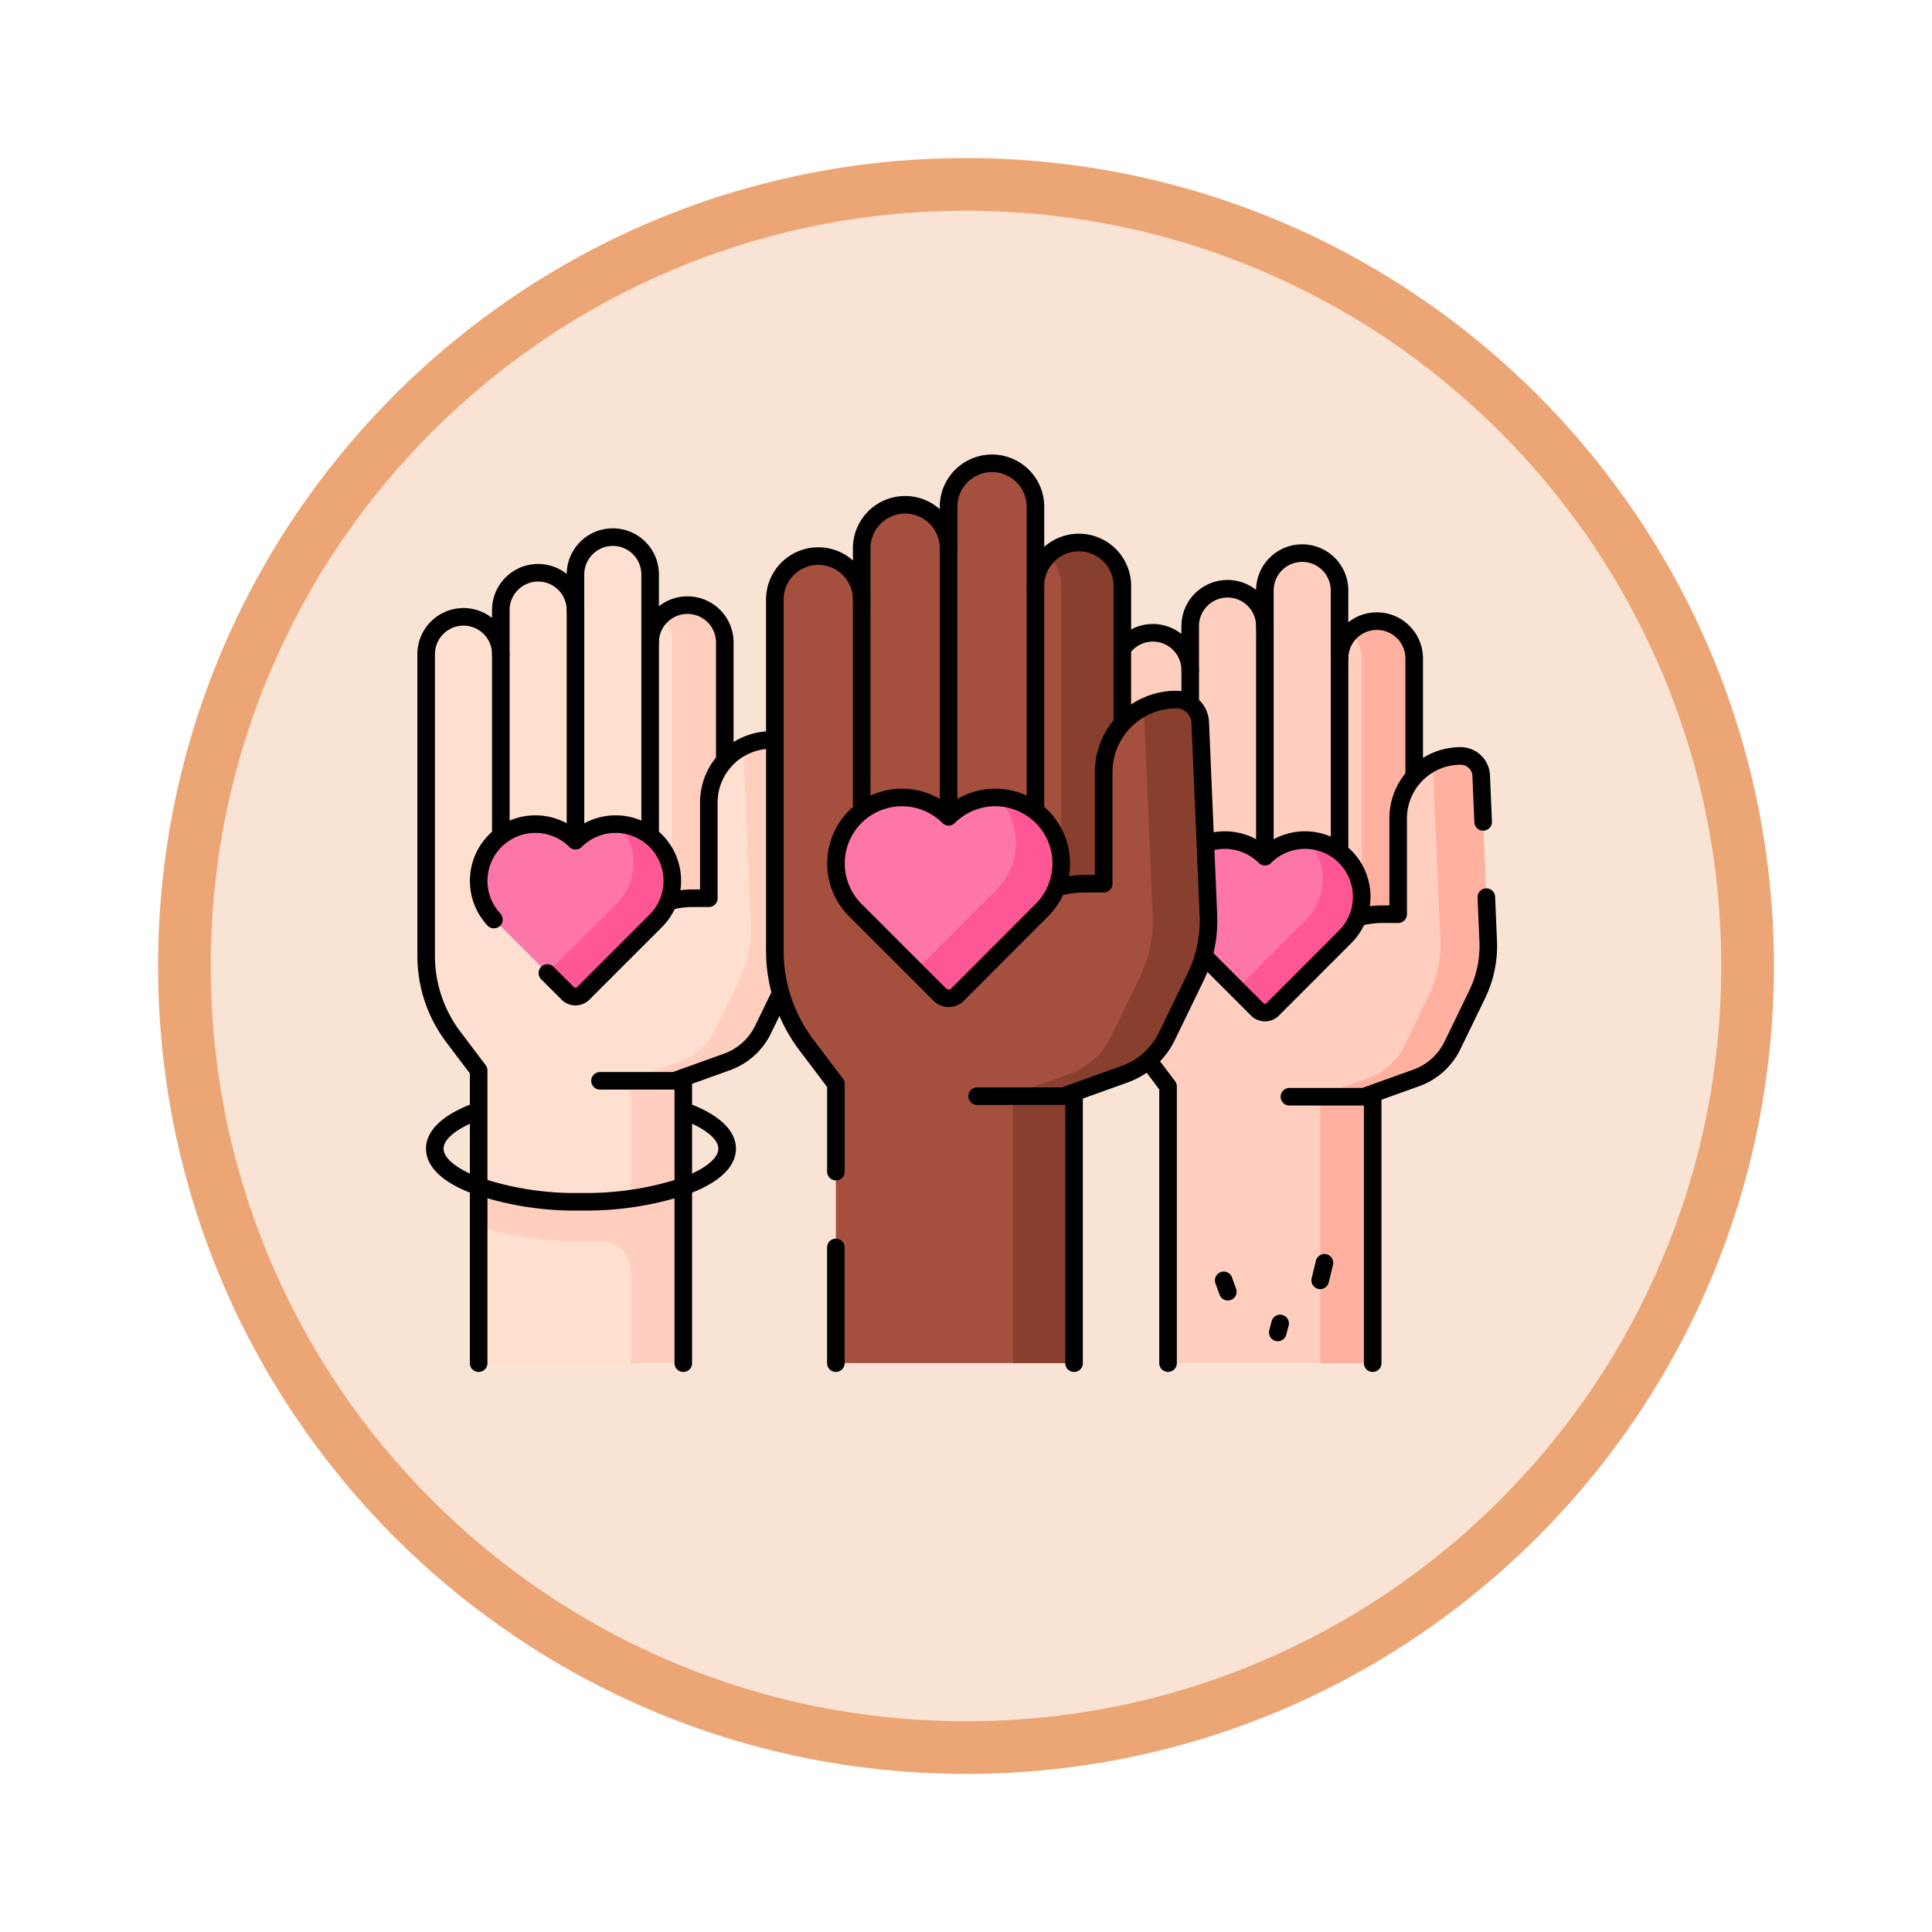 <svg xmlns="http://www.w3.org/2000/svg" xmlns:xlink="http://www.w3.org/1999/xlink" width="110" height="110" viewBox="0 0 110 110">
  <defs>
    <filter id="Trazado_982547" x="0" y="0" width="110" height="110" filterUnits="userSpaceOnUse">
      <feOffset dy="3" input="SourceAlpha"/>
      <feGaussianBlur stdDeviation="3" result="blur"/>
      <feFlood flood-opacity="0.161"/>
      <feComposite operator="in" in2="blur"/>
      <feComposite in="SourceGraphic"/>
    </filter>
    <clipPath id="clip-path">
      <path id="path21" d="M0-682.665H62.3v62.3H0Z" transform="translate(0 682.665)"/>
    </clipPath>
  </defs>
  <g id="Grupo_1215985" data-name="Grupo 1215985" transform="translate(-3918.001 -11367.525)">
    <g id="Grupo_1214728" data-name="Grupo 1214728" transform="translate(3927.001 11373.525)">
      <g id="Grupo_1200151" data-name="Grupo 1200151" transform="translate(0 0)">
        <g id="Grupo_1185952" data-name="Grupo 1185952" transform="translate(0 0)">
          <g id="Grupo_1184115" data-name="Grupo 1184115">
            <g id="Grupo_1183744" data-name="Grupo 1183744">
              <g id="Grupo_1181546" data-name="Grupo 1181546">
                <g id="Grupo_1177563" data-name="Grupo 1177563">
                  <g id="Grupo_1173148" data-name="Grupo 1173148">
                    <g id="Grupo_1163803" data-name="Grupo 1163803">
                      <g id="Grupo_1163015" data-name="Grupo 1163015">
                        <g id="Grupo_1157017" data-name="Grupo 1157017">
                          <g id="Grupo_1155793" data-name="Grupo 1155793">
                            <g id="Grupo_1154704" data-name="Grupo 1154704">
                              <g id="Grupo_1150790" data-name="Grupo 1150790">
                                <g id="Grupo_1154214" data-name="Grupo 1154214">
                                  <g id="Grupo_1152583" data-name="Grupo 1152583">
                                    <g id="Grupo_1146973" data-name="Grupo 1146973">
                                      <g id="Grupo_1146954" data-name="Grupo 1146954">
                                        <g transform="matrix(1, 0, 0, 1, -9, -6)" filter="url(#Trazado_982547)">
                                          <g id="Trazado_982547-2" data-name="Trazado 982547" transform="translate(9 6)" fill="#f9e3d4">
                                            <path d="M 46 90.5 C 39.992 90.5 34.164 89.324 28.679 87.003 C 23.38 84.762 18.621 81.553 14.534 77.466 C 10.446 73.379 7.238 68.62 4.996 63.321 C 2.676 57.836 1.5 52.008 1.5 46 C 1.5 39.992 2.676 34.164 4.996 28.679 C 7.238 23.38 10.446 18.621 14.534 14.534 C 18.621 10.446 23.38 7.238 28.679 4.996 C 34.164 2.676 39.992 1.5 46 1.5 C 52.008 1.5 57.836 2.676 63.321 4.996 C 68.62 7.238 73.379 10.446 77.466 14.534 C 81.554 18.621 84.762 23.38 87.004 28.679 C 89.324 34.164 90.5 39.992 90.5 46 C 90.5 52.008 89.324 57.836 87.004 63.321 C 84.762 68.62 81.554 73.379 77.466 77.466 C 73.379 81.553 68.62 84.762 63.321 87.003 C 57.836 89.324 52.008 90.5 46 90.5 Z" stroke="none"/>
                                            <path d="M 46 3 C 40.194 3 34.563 4.136 29.263 6.378 C 24.143 8.544 19.544 11.644 15.594 15.594 C 11.644 19.544 8.544 24.143 6.378 29.263 C 4.136 34.563 3 40.194 3 46 C 3 51.806 4.136 57.437 6.378 62.737 C 8.544 67.857 11.644 72.455 15.594 76.405 C 19.544 80.355 24.143 83.456 29.263 85.622 C 34.563 87.863 40.194 89 46 89 C 51.806 89 57.437 87.863 62.737 85.622 C 67.857 83.456 72.456 80.355 76.406 76.405 C 80.356 72.455 83.456 67.857 85.622 62.737 C 87.863 57.437 89 51.806 89 46 C 89 40.194 87.863 34.563 85.622 29.263 C 83.456 24.143 80.356 19.544 76.406 15.594 C 72.456 11.644 67.857 8.544 62.737 6.378 C 57.437 4.136 51.806 3 46 3 M 46 0 C 71.405 0 92 20.595 92 46 C 92 71.405 71.405 92 46 92 C 20.595 92 0 71.405 0 46 C 0 20.595 20.595 0 46 0 Z" stroke="none" fill="#eca675"/>
                                          </g>
                                        </g>
                                      </g>
                                    </g>
                                  </g>
                                </g>
                              </g>
                            </g>
                          </g>
                        </g>
                      </g>
                    </g>
                  </g>
                </g>
              </g>
            </g>
          </g>
        </g>
      </g>
    </g>
    <g id="g15" transform="translate(3941.352 12071.041)">
      <g id="g17" transform="translate(0 -682.665)">
        <g id="g19" transform="translate(0 0)" clip-path="url(#clip-path)">
          <g id="g25" transform="translate(0.913 9.729)">
            <path id="path27" d="M-169.328-59.734v15.894l-2.363,9.058V-18.7h-11.653V-35.365l-1.441-1.907a7.664,7.664,0,0,1-1.548-4.616V-59.069a2.118,2.118,0,0,1,.623-1.5,2.118,2.118,0,0,1,1.5-.623,2.125,2.125,0,0,1,2.126,2.126v-2.509a2.125,2.125,0,0,1,2.124-2.126h0a2.125,2.125,0,0,1,2.124,2.126v-2.03a2.113,2.113,0,0,1,.623-1.5,2.12,2.12,0,0,1,1.5-.623,2.125,2.125,0,0,1,2.126,2.126v3.873a2.115,2.115,0,0,1,.623-1.5,2.115,2.115,0,0,1,1.5-.623,2.125,2.125,0,0,1,2.126,2.126" transform="translate(186.333 65.733)" fill="#ffdfcf"/>
          </g>
          <g id="g29" transform="translate(3.901 13.603)">
            <path id="path31" d="M-118.62,0a2.116,2.116,0,0,0-1.517.614,2.124,2.124,0,0,1,.63,1.511V18.018l-2.363,9.058v7.14a20.33,20.33,0,0,1-2.732.179,16.2,16.2,0,0,1-5.6-.879c-.118-.046-.229-.092-.332-.14V35.34a18.388,18.388,0,0,0,5.931.88q.471,0,.934-.019a1.725,1.725,0,0,1,1.8,1.722v5.235h2.991V27.075l2.362-9.058V2.177A2.16,2.16,0,0,0-118.62,0" transform="translate(130.532 0.001)" fill="#ffcebf"/>
          </g>
          <g id="g33" transform="translate(0.913 9.73)">
            <path id="path35" d="M-145.8-468.341v-16.082l2.363-9.057v-15.894a2.126,2.126,0,0,0-2.126-2.126,2.126,2.126,0,0,0-2.125,2.126v-3.873a2.125,2.125,0,0,0-2.125-2.125,2.126,2.126,0,0,0-2.126,2.125v2.029a2.126,2.126,0,0,0-2.125-2.125h0a2.126,2.126,0,0,0-2.126,2.126v2.509a2.125,2.125,0,0,0-2.125-2.126,2.126,2.126,0,0,0-2.125,2.126v17.18a7.658,7.658,0,0,0,1.548,4.616l1.441,1.907v16.664" transform="translate(160.44 515.373)" fill="none" stroke="#000" stroke-linecap="round" stroke-linejoin="round" stroke-miterlimit="10" stroke-width="1"/>
          </g>
          <g id="g37" transform="translate(13.666 15.728)">
            <path id="path39" d="M0,0V10.9" fill="none" stroke="#000" stroke-linecap="round" stroke-linejoin="round" stroke-miterlimit="10" stroke-width="1"/>
          </g>
          <g id="g41" transform="translate(9.415 13.884)">
            <path id="path43" d="M0,0V12.838" fill="none" stroke="#000" stroke-linecap="round" stroke-linejoin="round" stroke-miterlimit="10" stroke-width="1"/>
          </g>
          <g id="g45" transform="translate(5.164 16.394)">
            <path id="path47" d="M0,0V10.035" fill="none" stroke="#000" stroke-linecap="round" stroke-linejoin="round" stroke-miterlimit="10" stroke-width="1"/>
          </g>
          <g id="g49" transform="translate(10.811 21.28)">
            <path id="path51" d="M-108.714-10.969l.4,9.451a6.329,6.329,0,0,1-.63,3.031l-1.407,2.9a3.666,3.666,0,0,1-2.058,1.849L-115.4,7.332h-4.235V2.252a5.313,5.313,0,0,1,5.313-5.313h.879V-8.516a3.555,3.555,0,0,1,3.555-3.554,1.173,1.173,0,0,1,1.171,1.1" transform="translate(119.632 12.071)" fill="#ffdfcf"/>
          </g>
          <g id="g53" transform="translate(12.321 21.28)">
            <path id="path55" d="M-91.39-135.26l-1.406,2.9a3.67,3.67,0,0,1-2.059,1.849l-2.987,1.073h-2.725l2.987-1.073a3.669,3.669,0,0,0,2.059-1.849l1.406-2.9a6.318,6.318,0,0,0,.63-3.031l-.4-9.45a1.176,1.176,0,0,0-.226-.624,3.531,3.531,0,0,1,1.779-.477,1.173,1.173,0,0,1,.8.318,1.168,1.168,0,0,1,.367.783l.4,9.45a6.319,6.319,0,0,1-.63,3.031" transform="translate(100.568 148.844)" fill="#ffcebf"/>
          </g>
          <g id="g57" transform="translate(10.811 21.279)">
            <path id="path59" d="M-7.6-115.281a5.31,5.31,0,0,1,4.549-2.567h.879V-123.3a3.555,3.555,0,0,1,3.555-3.555,1.173,1.173,0,0,1,1.171,1.1l.4,9.451a6.328,6.328,0,0,1-.63,3.031l-1.407,2.9a3.666,3.666,0,0,1-2.058,1.849l-2.988,1.073H-8.368" transform="translate(8.368 126.858)" fill="none" stroke="#000" stroke-linecap="round" stroke-linejoin="round" stroke-miterlimit="10" stroke-width="1"/>
          </g>
          <g id="g61" transform="translate(3.903 26.069)">
            <path id="path63" d="M-100.378-54.885a3.23,3.23,0,0,0,0-4.565,3.23,3.23,0,0,0-4.566,0,3.23,3.23,0,0,0-4.566,0,3.23,3.23,0,0,0,0,4.565l4.13,4.13a.62.62,0,0,0,.877,0Z" transform="translate(110.458 60.396)" fill="#fe76a8"/>
          </g>
          <g id="g65" transform="translate(7.81 26.072)">
            <path id="path67" d="M-61.471-54.858l-4.13,4.13a.619.619,0,0,1-.877,0l-1.166-1.166,3.958-3.959a3.228,3.228,0,0,0,.045-4.515,3.217,3.217,0,0,1,2.166.944,3.229,3.229,0,0,1,0,4.565" transform="translate(67.644 60.367)" fill="#ff5795"/>
          </g>
          <g id="g69" transform="translate(3.903 26.069)">
            <path id="path71" d="M-38.956-84.454l1.161,1.161a.62.62,0,0,0,.877,0l4.13-4.13a3.23,3.23,0,0,0,0-4.565,3.23,3.23,0,0,0-4.566,0,3.23,3.23,0,0,0-4.566,0A3.23,3.23,0,0,0-42-87.5" transform="translate(42.868 92.935)" fill="none" stroke="#000" stroke-linecap="round" stroke-linejoin="round" stroke-miterlimit="10" stroke-width="1"/>
          </g>
          <g id="g73" transform="translate(40.164 10.64)">
            <path id="path75" d="M-169.325-218V-233.9a2.125,2.125,0,0,0-2.125-2.125,2.125,2.125,0,0,0-2.126,2.125v-3.873a2.125,2.125,0,0,0-2.125-2.125,2.125,2.125,0,0,0-2.126,2.125v2.029a2.125,2.125,0,0,0-2.125-2.125h0a2.125,2.125,0,0,0-2.125,2.125v2.509a2.125,2.125,0,0,0-2.125-2.126,2.126,2.126,0,0,0-2.126,2.126v17.18a7.659,7.659,0,0,0,1.548,4.616l1.441,1.907v15.753h11.653v-15.172Z" transform="translate(186.329 239.894)" fill="#ffcebf"/>
          </g>
          <g id="g77" transform="translate(51.815 14.513)">
            <path id="path79" d="M-53.3-21.162V-5.268L-55.665,3.79V18.962h-2.991V3.79l2.363-9.058V-21.162a2.124,2.124,0,0,0-.63-1.511,2.115,2.115,0,0,1,1.495-.614A2.125,2.125,0,0,1-53.3-21.162" transform="translate(58.656 23.287)" fill="#ffb09e"/>
          </g>
          <g id="g81" transform="translate(40.164 10.64)">
            <path id="path83" d="M-145.8-459.277v-15.172l2.363-9.058V-499.4a2.125,2.125,0,0,0-2.125-2.125,2.126,2.126,0,0,0-2.126,2.125v-3.873a2.126,2.126,0,0,0-2.125-2.125,2.126,2.126,0,0,0-2.126,2.125v2.029a2.125,2.125,0,0,0-2.125-2.125h0a2.125,2.125,0,0,0-2.125,2.125v2.509a2.126,2.126,0,0,0-2.125-2.126,2.126,2.126,0,0,0-2.126,2.126v17.18a7.659,7.659,0,0,0,1.548,4.616l1.441,1.907v15.753" transform="translate(160.44 505.399)" fill="none" stroke="#000" stroke-linecap="round" stroke-linejoin="round" stroke-miterlimit="10" stroke-width="1"/>
          </g>
          <g id="g85" transform="translate(52.917 16.638)">
            <path id="path87" d="M0,0V10.9" fill="none" stroke="#000" stroke-linecap="round" stroke-linejoin="round" stroke-miterlimit="10" stroke-width="1"/>
          </g>
          <g id="g89" transform="translate(48.666 14.795)">
            <path id="path91" d="M0,0V12.838" fill="none" stroke="#000" stroke-linecap="round" stroke-linejoin="round" stroke-miterlimit="10" stroke-width="1"/>
          </g>
          <g id="g93" transform="translate(44.415 17.304)">
            <path id="path95" d="M0,0V10.035" fill="none" stroke="#000" stroke-linecap="round" stroke-linejoin="round" stroke-miterlimit="10" stroke-width="1"/>
          </g>
          <g id="g97" transform="translate(50.063 22.19)">
            <path id="path99" d="M-108.714-10.969l.4,9.451a6.328,6.328,0,0,1-.63,3.031l-1.407,2.9a3.666,3.666,0,0,1-2.058,1.849L-115.4,7.332h-4.235V2.252a5.313,5.313,0,0,1,5.313-5.313h.879V-8.516a3.555,3.555,0,0,1,3.555-3.554,1.173,1.173,0,0,1,1.171,1.1" transform="translate(119.632 12.071)" fill="#ffcebf"/>
          </g>
          <g id="g101" transform="translate(51.573 22.19)">
            <path id="path103" d="M-91.39-135.26l-1.406,2.9a3.67,3.67,0,0,1-2.059,1.849l-2.987,1.073h-2.725l2.987-1.073a3.67,3.67,0,0,0,2.059-1.849l1.406-2.9a6.319,6.319,0,0,0,.63-3.031l-.4-9.45a1.175,1.175,0,0,0-.226-.625,3.532,3.532,0,0,1,1.779-.477,1.173,1.173,0,0,1,.8.318,1.169,1.169,0,0,1,.367.783l.4,9.45a6.32,6.32,0,0,1-.63,3.031" transform="translate(100.568 148.844)" fill="#ffb09e"/>
          </g>
          <g id="g105" transform="translate(50.063 30.231)">
            <path id="path107" d="M0-113.139H4.235l2.988-1.073a3.666,3.666,0,0,0,2.058-1.849l1.407-2.9a6.327,6.327,0,0,0,.63-3.031l-.106-2.511" transform="translate(0 124.501)" fill="none" stroke="#000" stroke-linecap="round" stroke-linejoin="round" stroke-miterlimit="10" stroke-width="1"/>
          </g>
          <g id="g109" transform="translate(50.827 22.19)">
            <path id="path111" d="M-102.228-37.4l-.112-2.654a1.173,1.173,0,0,0-1.171-1.1,3.555,3.555,0,0,0-3.555,3.555v5.455h-.879a5.31,5.31,0,0,0-4.549,2.567" transform="translate(112.494 41.153)" fill="none" stroke="#000" stroke-linecap="round" stroke-linejoin="round" stroke-miterlimit="10" stroke-width="1"/>
          </g>
          <g id="g113" transform="translate(43.154 26.979)">
            <path id="path115" d="M-100.378-54.885a3.23,3.23,0,0,0,0-4.565,3.23,3.23,0,0,0-4.566,0,3.23,3.23,0,0,0-4.566,0,3.23,3.23,0,0,0,0,4.565l4.13,4.13a.62.62,0,0,0,.877,0Z" transform="translate(110.458 60.396)" fill="#fe76a8"/>
          </g>
          <g id="g117" transform="translate(47.062 26.982)">
            <path id="path119" d="M-61.471-54.858l-4.13,4.13a.619.619,0,0,1-.877,0l-1.166-1.166,3.958-3.959a3.228,3.228,0,0,0,.045-4.515,3.217,3.217,0,0,1,2.166.944,3.229,3.229,0,0,1,0,4.565" transform="translate(67.644 60.367)" fill="#ff5795"/>
          </g>
          <g id="g121" transform="translate(43.154 26.979)">
            <path id="path123" d="M-100.378-54.885a3.23,3.23,0,0,0,0-4.565,3.23,3.23,0,0,0-4.566,0,3.23,3.23,0,0,0-4.566,0,3.23,3.23,0,0,0,0,4.565l4.13,4.13a.62.62,0,0,0,.877,0Z" transform="translate(110.458 60.396)" fill="none" stroke="#000" stroke-linecap="round" stroke-linejoin="round" stroke-miterlimit="10" stroke-width="1"/>
          </g>
          <g id="g125" transform="translate(20.762 5.537)">
            <path id="path127" d="M-197.044-253.69v-18.5a2.473,2.473,0,0,0-2.473-2.473,2.473,2.473,0,0,0-2.473,2.473v-4.507a2.473,2.473,0,0,0-2.473-2.473,2.474,2.474,0,0,0-2.473,2.473v2.362a2.473,2.473,0,0,0-2.473-2.473,2.473,2.473,0,0,0-2.473,2.473v2.92a2.474,2.474,0,0,0-2.473-2.473,2.474,2.474,0,0,0-2.474,2.473v19.993a8.913,8.913,0,0,0,1.8,5.372l1.677,2.22v15.884h13.561v-15.208Z" transform="translate(216.831 279.166)" fill="#a54f3e"/>
          </g>
          <g id="g129" transform="translate(34.32 10.045)">
            <path id="path131" d="M-62.028-24.627v18.5l-2.749,10.54V19.617h-3.48V4.409l2.75-10.54v-18.5a2.471,2.471,0,0,0-.733-1.758A2.462,2.462,0,0,1-64.5-27.1a2.473,2.473,0,0,1,2.473,2.473" transform="translate(68.257 27.1)" fill="#883f2d"/>
          </g>
          <g id="g133" transform="translate(20.762 5.537)">
            <path id="path135" d="M-169.665-510.088V-525.3l2.749-10.54v-18.5a2.473,2.473,0,0,0-2.473-2.473,2.474,2.474,0,0,0-2.474,2.473v-4.507a2.473,2.473,0,0,0-2.473-2.474h0a2.473,2.473,0,0,0-2.473,2.474v2.361a2.474,2.474,0,0,0-2.473-2.473,2.473,2.473,0,0,0-2.473,2.474v2.92a2.474,2.474,0,0,0-2.473-2.474,2.473,2.473,0,0,0-2.473,2.474v19.993a8.913,8.913,0,0,0,1.8,5.372l1.677,2.22v4.988" transform="translate(186.704 561.312)" fill="none" stroke="#000" stroke-linecap="round" stroke-linejoin="round" stroke-miterlimit="10" stroke-width="1"/>
          </g>
          <g id="g137" transform="translate(24.24 50.172)">
            <path id="path139" d="M0,0V6.59" fill="none" stroke="#000" stroke-linecap="round" stroke-linejoin="round" stroke-miterlimit="10" stroke-width="1"/>
          </g>
          <g id="g141" transform="translate(35.603 12.518)">
            <path id="path143" d="M0,0V12.69" fill="none" stroke="#000" stroke-linecap="round" stroke-linejoin="round" stroke-miterlimit="10" stroke-width="1"/>
          </g>
          <g id="g145" transform="translate(30.656 10.372)">
            <path id="path147" d="M0,0V14.939" fill="none" stroke="#000" stroke-linecap="round" stroke-linejoin="round" stroke-miterlimit="10" stroke-width="1"/>
          </g>
          <g id="g149" transform="translate(25.709 13.293)">
            <path id="path151" d="M0,0V11.678" fill="none" stroke="#000" stroke-linecap="round" stroke-linejoin="round" stroke-miterlimit="10" stroke-width="1"/>
          </g>
          <g id="g153" transform="translate(32.282 18.978)">
            <path id="path155" d="M-126.511-12.765l.466,11a7.363,7.363,0,0,1-.733,3.527l-1.637,3.371a4.266,4.266,0,0,1-2.4,2.151l-3.477,1.249h-4.928V2.621a6.183,6.183,0,0,1,6.183-6.183h1.023V-9.91a4.136,4.136,0,0,1,4.136-4.136,1.365,1.365,0,0,1,1.362,1.282" transform="translate(139.216 14.047)" fill="#a54f3e"/>
          </g>
          <g id="g157" transform="translate(34.039 18.978)">
            <path id="path159" d="M-106.35-157.4l-1.636,3.372a4.27,4.27,0,0,1-2.4,2.152l-3.476,1.249h-3.171l3.476-1.249a4.27,4.27,0,0,0,2.4-2.152l1.636-3.372a7.353,7.353,0,0,0,.733-3.527l-.465-11a1.369,1.369,0,0,0-.263-.727,4.112,4.112,0,0,1,2.071-.555,1.365,1.365,0,0,1,.935.37,1.359,1.359,0,0,1,.427.912l.465,11a7.355,7.355,0,0,1-.733,3.527" transform="translate(117.03 173.21)" fill="#883f2d"/>
          </g>
          <g id="g161" transform="translate(32.282 18.978)">
            <path id="path163" d="M-8.849-134.153a6.179,6.179,0,0,1,5.294-2.988h1.023v-6.348a4.136,4.136,0,0,1,4.136-4.136,1.365,1.365,0,0,1,1.362,1.282l.466,11a7.364,7.364,0,0,1-.733,3.528l-1.637,3.371a4.266,4.266,0,0,1-2.4,2.151l-3.477,1.249H-9.737" transform="translate(9.737 147.625)" fill="none" stroke="#000" stroke-linecap="round" stroke-linejoin="round" stroke-miterlimit="10" stroke-width="1"/>
          </g>
          <g id="g165" transform="translate(24.242 24.552)">
            <path id="path167" d="M-116.81-63.87a3.759,3.759,0,0,0,0-5.313,3.759,3.759,0,0,0-5.313,0,3.759,3.759,0,0,0-5.313,0,3.759,3.759,0,0,0,0,5.313l4.806,4.806a.721.721,0,0,0,1.02,0Z" transform="translate(128.54 70.284)" fill="#fe76a8"/>
          </g>
          <g id="g169" transform="translate(28.789 24.554)">
            <path id="path171" d="M-71.534-63.838l-4.806,4.806a.72.72,0,0,1-1.02,0l-1.357-1.357L-74.112-65a3.757,3.757,0,0,0,.053-5.254,3.744,3.744,0,0,1,2.521,1.1,3.758,3.758,0,0,1,0,5.313" transform="translate(78.717 70.249)" fill="#ff5795"/>
          </g>
          <g id="g173" transform="translate(24.242 24.552)">
            <path id="path175" d="M-116.81-63.87a3.759,3.759,0,0,0,0-5.313,3.759,3.759,0,0,0-5.313,0,3.759,3.759,0,0,0-5.313,0,3.759,3.759,0,0,0,0,5.313l4.806,4.806a.721.721,0,0,0,1.02,0Z" transform="translate(128.54 70.284)" fill="none" stroke="#000" stroke-linecap="round" stroke-linejoin="round" stroke-miterlimit="10" stroke-width="1"/>
          </g>
          <g id="g177" transform="translate(1.407 42.414)">
            <path id="path179" d="M-22.08-.811C-23.456-.272-24.3.448-24.3,1.243s.842,1.515,2.217,2.052a17.454,17.454,0,0,0,6.106.97,17.876,17.876,0,0,0,5.892-.888c1.5-.546,2.431-1.3,2.431-2.133S-8.581-.345-10.083-.892" transform="translate(24.297 0.892)" fill="none" stroke="#000" stroke-linecap="round" stroke-linejoin="round" stroke-miterlimit="10" stroke-width="1"/>
          </g>
          <g id="g181" transform="translate(46.321 52.046)">
            <path id="path183" d="M0,0,.235.647" fill="none" stroke="#000" stroke-linecap="round" stroke-linejoin="round" stroke-miterlimit="10" stroke-width="1"/>
          </g>
          <g id="g185" transform="translate(49.398 54.5)">
            <path id="path187" d="M-1.358,0l-.136.514" transform="translate(1.495)" fill="none" stroke="#000" stroke-linecap="round" stroke-linejoin="round" stroke-miterlimit="10" stroke-width="1"/>
          </g>
          <g id="g189" transform="translate(51.815 51.047)">
            <path id="path191" d="M-2.409,0l-.242,1" transform="translate(2.651)" fill="none" stroke="#000" stroke-linecap="round" stroke-linejoin="round" stroke-miterlimit="10" stroke-width="1"/>
          </g>
        </g>
      </g>
    </g>
  </g>
</svg>
